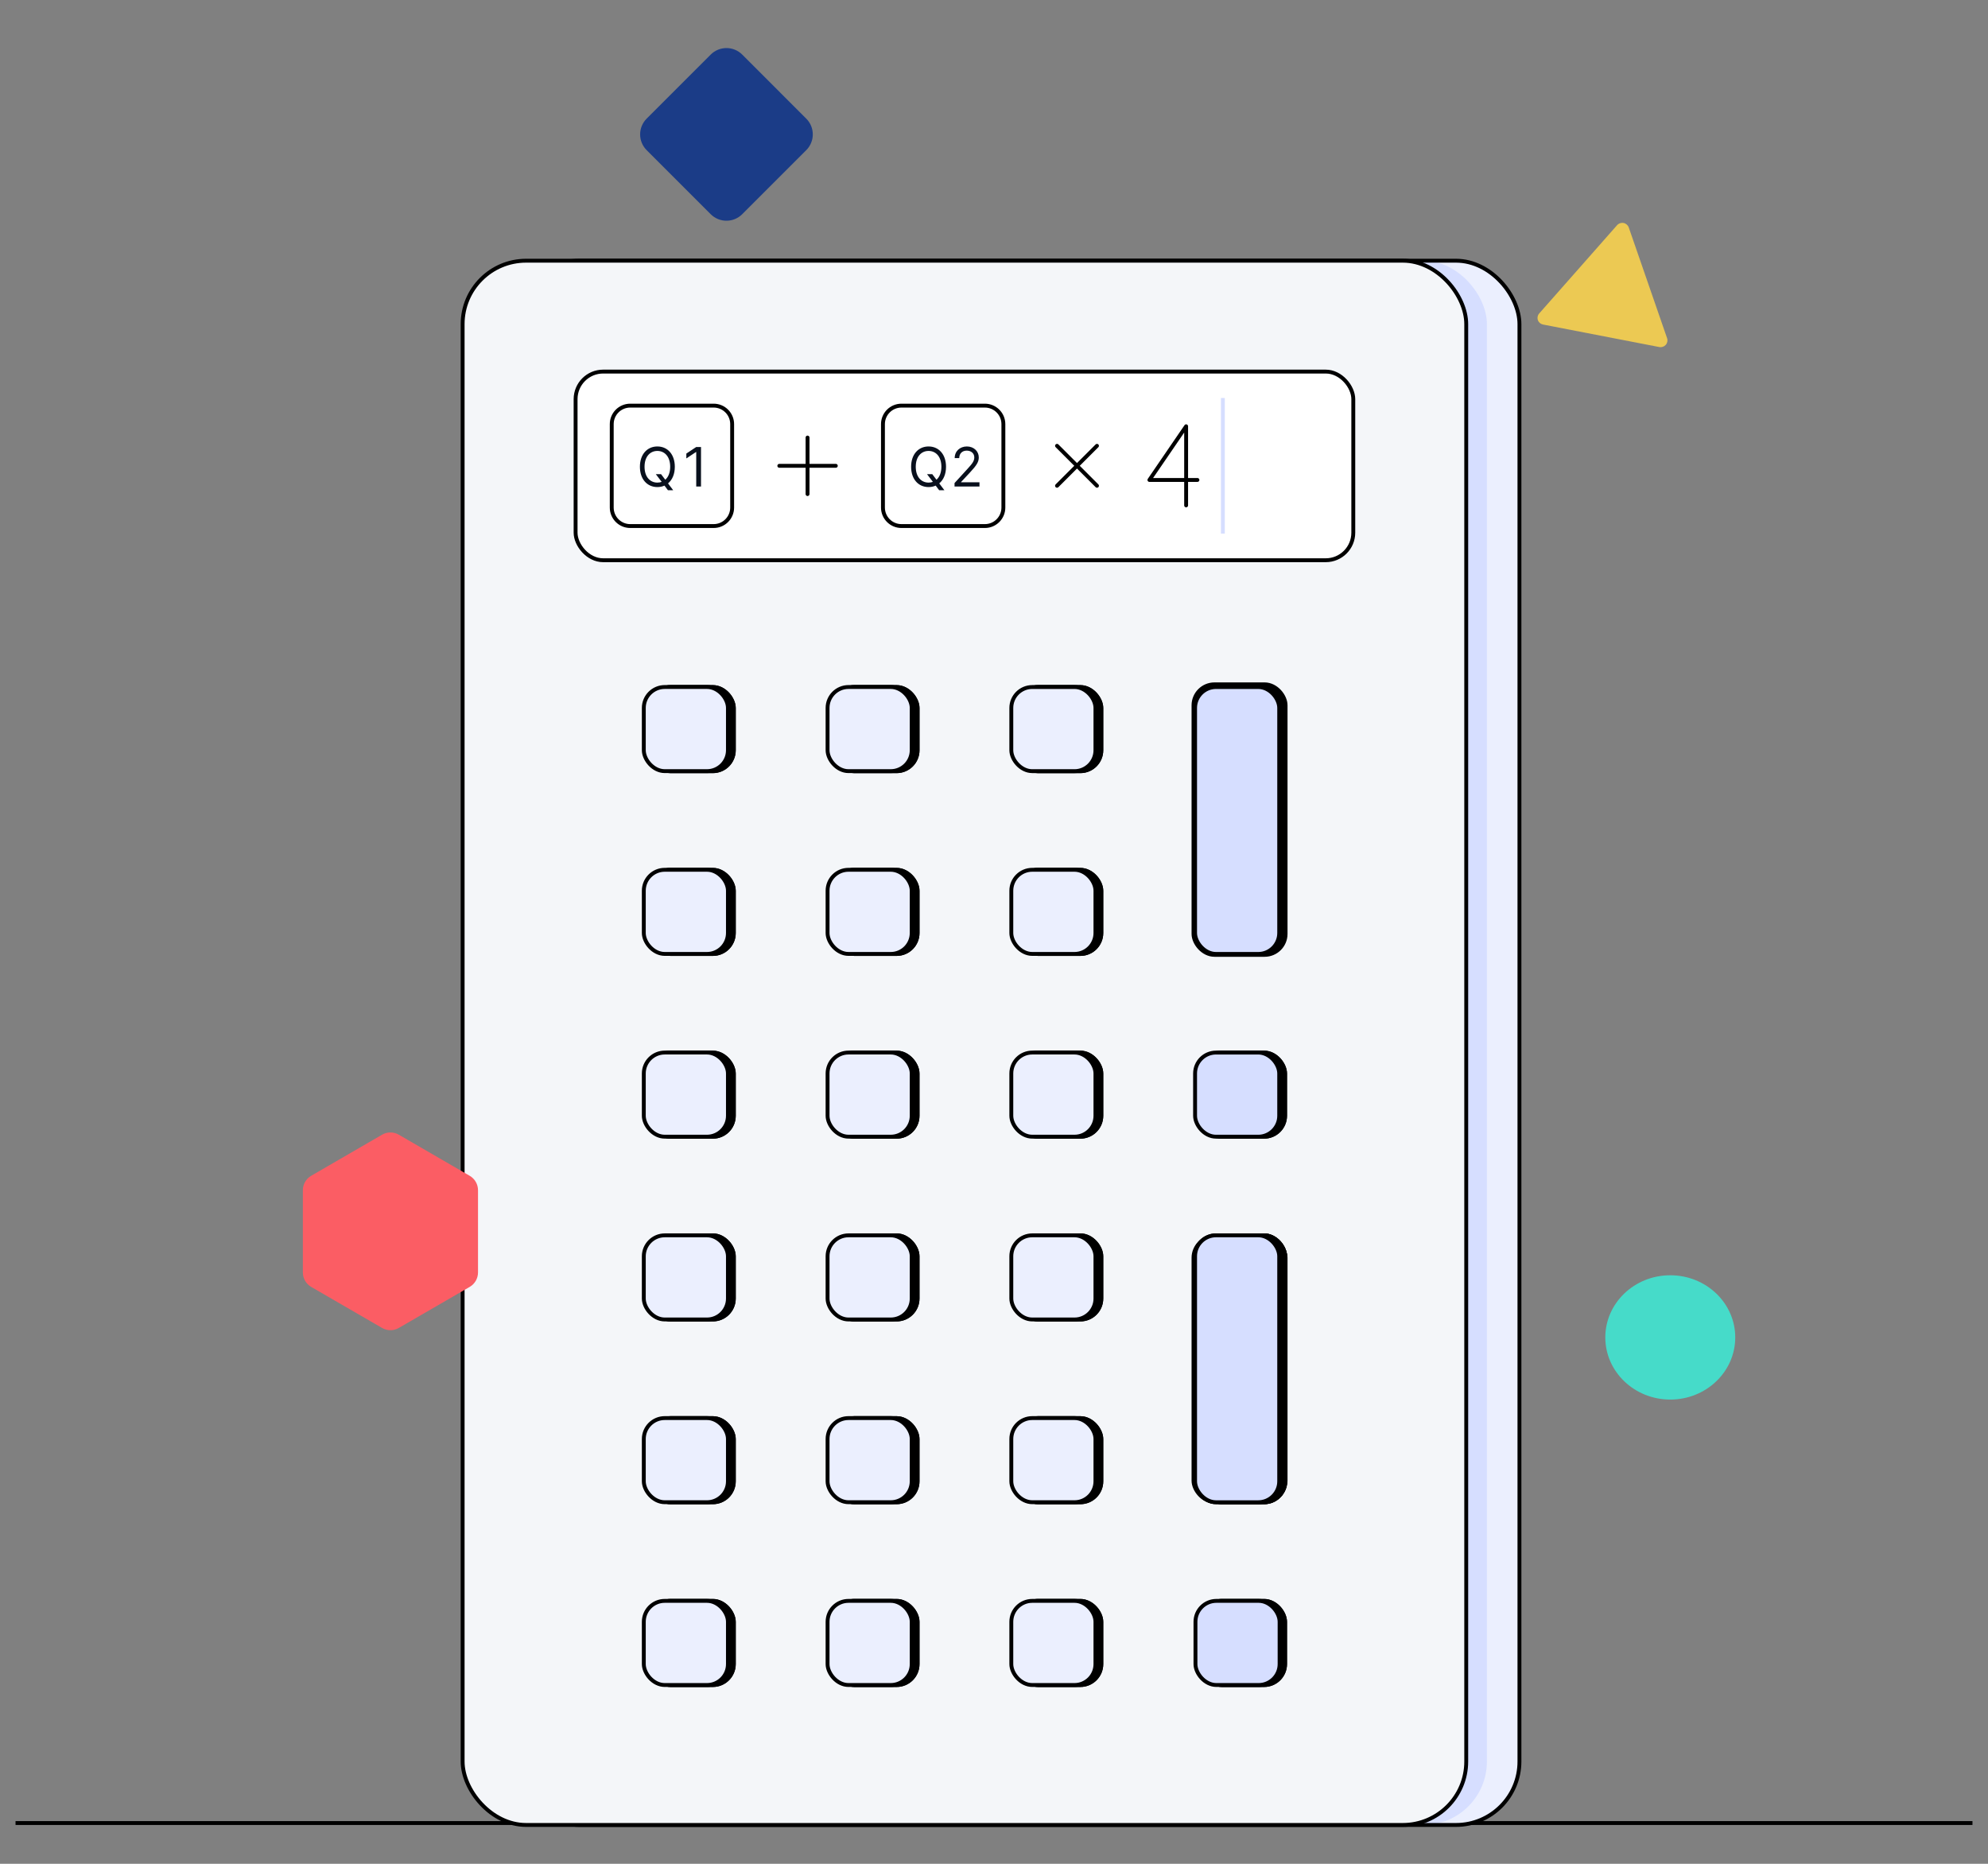 <svg width="256" height="240" viewBox="0 0 256 240" fill="none" xmlns="http://www.w3.org/2000/svg">
<rect x="0" y="0" width="256" height="240" fill="#808080" stroke="none"/>
<line x1="2" y1="234.75" x2="254" y2="234.75" stroke="black" stroke-width="0.5"/>
<rect x="66.426" y="33.57" width="129.237" height="201.427" rx="8.17" fill="#EBEFFE"/>
<rect x="62.236" y="33.57" width="129.237" height="201.427" rx="8.17" fill="#D6DEFF"/>
<rect x="66.426" y="33.57" width="129.237" height="201.427" rx="8.17" stroke="black" stroke-width="0.5"/>
<rect x="59.574" y="33.57" width="129.237" height="201.427" rx="8.17" fill="#F4F6F9"/>
<rect x="59.574" y="33.57" width="129.237" height="201.427" rx="8.17" stroke="black" stroke-width="0.5"/>
<rect x="74.121" y="47.848" width="100.146" height="24.293" rx="3.546" fill="white" stroke="black" stroke-width="0.5"/>
<path d="M157.471 51.248V68.71" stroke="#D6DEFF" stroke-width="0.5"/>
<rect x="83.66" y="88.471" width="10.834" height="10.834" rx="2.696" fill="black" stroke="black" stroke-width="0.5"/>
<rect x="83.66" y="88.471" width="10.834" height="10.834" rx="2.696" stroke="black" stroke-width="0.5"/>
<rect x="107.324" y="88.471" width="10.834" height="10.834" rx="2.696" fill="black" stroke="black" stroke-width="0.5"/>
<rect x="107.324" y="88.471" width="10.834" height="10.834" rx="2.696" stroke="black" stroke-width="0.5"/>
<rect x="130.986" y="88.471" width="10.834" height="10.834" rx="2.696" fill="black" stroke="black" stroke-width="0.5"/>
<rect x="130.986" y="88.471" width="10.834" height="10.834" rx="2.696" stroke="black" stroke-width="0.5"/>
<rect x="83.66" y="112.008" width="10.834" height="10.834" rx="2.696" fill="black" stroke="black" stroke-width="0.5"/>
<rect x="83.66" y="112.008" width="10.834" height="10.834" rx="2.696" stroke="black" stroke-width="0.5"/>
<rect x="107.324" y="112.008" width="10.834" height="10.834" rx="2.696" fill="black" stroke="black" stroke-width="0.5"/>
<rect x="107.324" y="112.008" width="10.834" height="10.834" rx="2.696" stroke="black" stroke-width="0.5"/>
<rect x="130.986" y="112.008" width="10.834" height="10.834" rx="2.696" fill="black" stroke="black" stroke-width="0.5"/>
<rect x="130.986" y="112.008" width="10.834" height="10.834" rx="2.696" stroke="black" stroke-width="0.5"/>
<rect x="154.648" y="112.008" width="10.834" height="10.834" rx="2.696" fill="black" stroke="black" stroke-width="0.5"/>
<rect x="154.648" y="112.008" width="10.834" height="10.834" rx="2.696" stroke="black" stroke-width="0.5"/>
<rect x="153.895" y="112.008" width="10.834" height="10.834" rx="2.696" fill="#EBEFFE"/>
<rect x="153.895" y="112.008" width="10.834" height="10.834" rx="2.696" stroke="black" stroke-width="0.5"/>
<rect x="83.66" y="135.543" width="10.834" height="10.834" rx="2.696" fill="black" stroke="black" stroke-width="0.5"/>
<rect x="83.66" y="135.543" width="10.834" height="10.834" rx="2.696" stroke="black" stroke-width="0.5"/>
<rect x="107.322" y="135.541" width="10.834" height="10.834" rx="2.696" fill="black" stroke="black" stroke-width="0.5"/>
<rect x="107.322" y="135.541" width="10.834" height="10.834" rx="2.696" stroke="black" stroke-width="0.5"/>
<rect x="130.986" y="135.541" width="10.834" height="10.834" rx="2.696" fill="black" stroke="black" stroke-width="0.5"/>
<rect x="130.986" y="135.541" width="10.834" height="10.834" rx="2.696" stroke="black" stroke-width="0.5"/>
<rect x="154.648" y="135.541" width="10.834" height="10.834" rx="2.696" fill="black" stroke="black" stroke-width="0.5"/>
<rect x="154.648" y="135.541" width="10.834" height="10.834" rx="2.696" stroke="black" stroke-width="0.5"/>
<rect x="83.66" y="159.074" width="10.834" height="10.834" rx="2.696" fill="black" stroke="black" stroke-width="0.5"/>
<rect x="83.66" y="159.074" width="10.834" height="10.834" rx="2.696" stroke="black" stroke-width="0.5"/>
<rect x="107.322" y="159.074" width="10.834" height="10.834" rx="2.696" fill="black" stroke="black" stroke-width="0.5"/>
<rect x="107.322" y="159.074" width="10.834" height="10.834" rx="2.696" stroke="black" stroke-width="0.5"/>
<rect x="130.986" y="159.074" width="10.834" height="10.834" rx="2.696" fill="black" stroke="black" stroke-width="0.5"/>
<rect x="130.986" y="159.074" width="10.834" height="10.834" rx="2.696" stroke="black" stroke-width="0.5"/>
<rect x="154.648" y="159.074" width="10.834" height="10.834" rx="2.696" fill="black" stroke="black" stroke-width="0.5"/>
<rect x="154.648" y="159.074" width="10.834" height="10.834" rx="2.696" stroke="black" stroke-width="0.5"/>
<rect x="153.895" y="159.074" width="10.834" height="10.834" rx="2.696" fill="#EBEFFE"/>
<rect x="153.895" y="159.074" width="10.834" height="10.834" rx="2.696" stroke="black" stroke-width="0.5"/>
<rect x="83.66" y="182.611" width="10.834" height="10.834" rx="2.696" fill="black" stroke="black" stroke-width="0.5"/>
<rect x="83.66" y="182.611" width="10.834" height="10.834" rx="2.696" stroke="black" stroke-width="0.5"/>
<rect x="107.322" y="182.611" width="10.834" height="10.834" rx="2.696" fill="black" stroke="black" stroke-width="0.5"/>
<rect x="107.322" y="182.611" width="10.834" height="10.834" rx="2.696" stroke="black" stroke-width="0.5"/>
<rect x="130.986" y="182.611" width="10.834" height="10.834" rx="2.696" fill="black" stroke="black" stroke-width="0.5"/>
<rect x="130.986" y="182.611" width="10.834" height="10.834" rx="2.696" stroke="black" stroke-width="0.5"/>
<rect x="154.648" y="182.611" width="10.834" height="10.834" rx="2.696" fill="black" stroke="black" stroke-width="0.5"/>
<rect x="154.648" y="182.611" width="10.834" height="10.834" rx="2.696" stroke="black" stroke-width="0.5"/>
<rect x="153.895" y="182.611" width="10.834" height="10.834" rx="2.696" fill="#EBEFFE"/>
<rect x="153.895" y="182.611" width="10.834" height="10.834" rx="2.696" stroke="black" stroke-width="0.5"/>
<rect x="153.691" y="88.123" width="11.857" height="34.831" rx="2.696" fill="black" stroke="black" stroke-width="0.5"/>
<rect x="154.648" y="88.471" width="10.834" height="34.37" rx="2.696" stroke="black" stroke-width="0.5"/>
<rect x="153.691" y="159.27" width="11.857" height="34.09" rx="2.696" fill="black" stroke="black" stroke-width="0.5"/>
<rect x="154.648" y="159.074" width="10.834" height="34.37" rx="2.696" stroke="black" stroke-width="0.5"/>
<rect x="83.66" y="206.146" width="10.834" height="10.834" rx="2.696" fill="black" stroke="black" stroke-width="0.5"/>
<rect x="83.66" y="206.146" width="10.834" height="10.834" rx="2.696" stroke="black" stroke-width="0.5"/>
<rect x="107.324" y="206.146" width="10.834" height="10.834" rx="2.696" fill="black" stroke="black" stroke-width="0.5"/>
<rect x="107.324" y="206.146" width="10.834" height="10.834" rx="2.696" stroke="black" stroke-width="0.5"/>
<rect x="130.986" y="206.146" width="10.834" height="10.834" rx="2.696" fill="black" stroke="black" stroke-width="0.5"/>
<rect x="130.986" y="206.146" width="10.834" height="10.834" rx="2.696" stroke="black" stroke-width="0.5"/>
<rect x="154.648" y="206.146" width="10.834" height="10.834" rx="2.696" fill="black" stroke="black" stroke-width="0.5"/>
<rect x="154.648" y="206.146" width="10.834" height="10.834" rx="2.696" stroke="black" stroke-width="0.5"/>
<rect x="82.904" y="88.467" width="10.834" height="10.834" rx="2.696" fill="#EBEFFE"/>
<rect x="106.568" y="88.467" width="10.834" height="10.834" rx="2.696" fill="#EBEFFE"/>
<rect x="130.23" y="88.467" width="10.834" height="10.834" rx="2.696" fill="#EBEFFE"/>
<rect x="82.904" y="112.002" width="10.834" height="10.834" rx="2.696" fill="#EBEFFE"/>
<rect x="106.568" y="112.002" width="10.834" height="10.834" rx="2.696" fill="#EBEFFE"/>
<rect x="130.23" y="112.002" width="10.834" height="10.834" rx="2.696" fill="#EBEFFE"/>
<rect x="82.904" y="135.537" width="10.834" height="10.834" rx="2.696" fill="#EBEFFE"/>
<rect x="106.568" y="135.537" width="10.834" height="10.834" rx="2.696" fill="#EBEFFE"/>
<rect x="130.23" y="135.537" width="10.834" height="10.834" rx="2.696" fill="#EBEFFE"/>
<rect x="153.893" y="135.537" width="10.834" height="10.834" rx="2.696" fill="#D6DEFF"/>
<rect x="82.904" y="159.068" width="10.834" height="10.834" rx="2.696" fill="#EBEFFE"/>
<rect x="106.568" y="159.068" width="10.834" height="10.834" rx="2.696" fill="#EBEFFE"/>
<rect x="130.23" y="159.068" width="10.834" height="10.834" rx="2.696" fill="#EBEFFE"/>
<rect x="82.904" y="182.607" width="10.834" height="10.834" rx="2.696" fill="#EBEFFE"/>
<rect x="106.568" y="182.607" width="10.834" height="10.834" rx="2.696" fill="#EBEFFE"/>
<rect x="130.23" y="182.607" width="10.834" height="10.834" rx="2.696" fill="#EBEFFE"/>
<rect x="153.893" y="88.467" width="10.834" height="34.37" rx="2.696" fill="#D6DEFF"/>
<rect x="153.893" y="159.068" width="10.834" height="34.37" rx="2.696" fill="#D6DEFF"/>
<rect x="82.904" y="206.143" width="10.834" height="10.834" rx="2.696" fill="#EBEFFE"/>
<rect x="106.568" y="206.143" width="10.834" height="10.834" rx="2.696" fill="#EBEFFE"/>
<rect x="130.23" y="206.143" width="10.834" height="10.834" rx="2.696" fill="#EBEFFE"/>
<rect x="153.893" y="206.143" width="10.834" height="10.834" rx="2.696" fill="#D6DEFF"/>
<rect x="82.904" y="88.465" width="10.834" height="10.834" rx="2.696" stroke="black" stroke-width="0.5"/>
<rect x="106.568" y="88.465" width="10.834" height="10.834" rx="2.696" stroke="black" stroke-width="0.5"/>
<rect x="130.23" y="88.467" width="10.834" height="10.834" rx="2.696" stroke="black" stroke-width="0.5"/>
<rect x="82.904" y="112.002" width="10.834" height="10.834" rx="2.696" stroke="black" stroke-width="0.5"/>
<rect x="106.568" y="112.002" width="10.834" height="10.834" rx="2.696" stroke="black" stroke-width="0.5"/>
<rect x="130.23" y="112.002" width="10.834" height="10.834" rx="2.696" stroke="black" stroke-width="0.5"/>
<rect x="82.904" y="135.535" width="10.834" height="10.834" rx="2.696" stroke="black" stroke-width="0.5"/>
<rect x="106.568" y="135.535" width="10.834" height="10.834" rx="2.696" stroke="black" stroke-width="0.5"/>
<rect x="130.23" y="135.535" width="10.834" height="10.834" rx="2.696" stroke="black" stroke-width="0.5"/>
<rect x="153.893" y="135.537" width="10.834" height="10.834" rx="2.696" stroke="black" stroke-width="0.5"/>
<rect x="82.904" y="159.074" width="10.834" height="10.834" rx="2.696" stroke="black" stroke-width="0.5"/>
<rect x="106.568" y="159.074" width="10.834" height="10.834" rx="2.696" stroke="black" stroke-width="0.5"/>
<rect x="130.23" y="159.074" width="10.834" height="10.834" rx="2.696" stroke="black" stroke-width="0.5"/>
<rect x="82.904" y="182.605" width="10.834" height="10.834" rx="2.696" stroke="black" stroke-width="0.5"/>
<rect x="106.568" y="182.605" width="10.834" height="10.834" rx="2.696" stroke="black" stroke-width="0.5"/>
<rect x="130.23" y="182.605" width="10.834" height="10.834" rx="2.696" stroke="black" stroke-width="0.5"/>
<rect x="153.893" y="88.467" width="10.834" height="34.37" rx="2.696" stroke="black" stroke-width="0.5"/>
<rect x="153.893" y="159.072" width="10.834" height="34.37" rx="2.696" stroke="black" stroke-width="0.5"/>
<rect x="82.904" y="206.143" width="10.834" height="10.834" rx="2.696" stroke="black" stroke-width="0.5"/>
<rect x="106.568" y="206.143" width="10.834" height="10.834" rx="2.696" stroke="black" stroke-width="0.5"/>
<rect x="130.23" y="206.143" width="10.834" height="10.834" rx="2.696" stroke="black" stroke-width="0.5"/>
<rect x="153.943" y="206.143" width="10.834" height="10.834" rx="2.696" stroke="black" stroke-width="0.5"/>
<path d="M100.354 59.982H107.629" stroke="black" stroke-width="0.5" stroke-linecap="round" stroke-linejoin="round"/>
<path d="M103.99 63.621V56.345" stroke="black" stroke-width="0.5" stroke-linecap="round" stroke-linejoin="round"/>
<path d="M136.115 62.553L141.26 57.408" stroke="black" stroke-width="0.5" stroke-linecap="round" stroke-linejoin="round"/>
<path d="M141.262 62.553L136.117 57.408" stroke="black" stroke-width="0.5" stroke-linecap="round" stroke-linejoin="round"/>
<path d="M91.9 52.232C93.215 52.232 94.281 53.298 94.281 54.613L94.281 65.358C94.281 66.673 93.215 67.739 91.9 67.739L81.155 67.739C79.841 67.739 78.775 66.673 78.775 65.358L78.775 54.613C78.775 53.298 79.841 52.232 81.155 52.232L91.9 52.232Z" fill="white" stroke="black" stroke-width="0.5"/>
<path d="M86.898 60.105C86.898 58.494 85.953 57.49 84.651 57.49C83.348 57.49 82.403 58.494 82.403 60.105C82.403 61.716 83.348 62.72 84.651 62.72C84.984 62.72 85.292 62.655 85.568 62.531L86.013 63.128H86.689L86.025 62.245C86.567 61.8 86.898 61.059 86.898 60.105ZM84.452 61.059L85.207 62.049C85.034 62.111 84.847 62.143 84.651 62.143C83.726 62.143 83 61.427 83 60.105C83 58.782 83.726 58.067 84.651 58.067C85.575 58.067 86.301 58.782 86.301 60.105C86.301 60.873 86.058 61.435 85.67 61.773L85.128 61.059H84.452ZM90.271 57.559H89.655L88.382 58.405V59.031L89.625 58.206H89.655V62.65H90.271V57.559Z" fill="#09101D"/>
<path d="M126.826 52.232C128.141 52.232 129.207 53.298 129.207 54.613L129.207 65.358C129.207 66.673 128.141 67.739 126.826 67.739L116.081 67.739C114.766 67.739 113.7 66.673 113.7 65.358L113.7 54.613C113.7 53.298 114.766 52.232 116.081 52.232L126.826 52.232Z" fill="white" stroke="black" stroke-width="0.5"/>
<path d="M121.822 60.105C121.822 58.494 120.877 57.49 119.574 57.49C118.272 57.49 117.327 58.494 117.327 60.105C117.327 61.716 118.272 62.72 119.574 62.72C119.908 62.72 120.216 62.655 120.492 62.531L120.937 63.128H121.613L120.949 62.245C121.491 61.8 121.822 61.059 121.822 60.105ZM119.376 61.059L120.131 62.049C119.957 62.111 119.771 62.143 119.574 62.143C118.65 62.143 117.924 61.427 117.924 60.105C117.924 58.782 118.65 58.067 119.574 58.067C120.499 58.067 121.225 58.782 121.225 60.105C121.225 60.873 120.981 61.435 120.594 61.773L120.052 61.059H119.376ZM122.918 62.65H126.13V62.103H123.763V62.064L124.907 60.841C125.782 59.904 126.04 59.466 126.04 58.902C126.04 58.116 125.404 57.49 124.509 57.49C123.616 57.49 122.938 58.096 122.938 58.991H123.524C123.524 58.412 123.9 58.027 124.489 58.027C125.041 58.027 125.463 58.365 125.463 58.902C125.463 59.372 125.187 59.72 124.598 60.364L122.918 62.203V62.65Z" fill="#09101D"/>
<path d="M154.196 61.803H148.012L152.741 54.891V65.077" stroke="black" stroke-width="0.5" stroke-linecap="round" stroke-linejoin="round"/>
<path d="M208.231 29.002L198.206 40.366C197.998 40.6 197.934 40.926 198.036 41.221C198.139 41.515 198.393 41.732 198.703 41.791L213.673 44.688C213.982 44.747 214.299 44.639 214.505 44.405C214.712 44.171 214.777 43.846 214.676 43.552L209.744 29.303C209.645 29.002 209.39 28.777 209.076 28.714C208.763 28.652 208.439 28.762 208.231 29.002Z" fill="#ECC953"/>
<path d="M61.555 163.848V153.266C61.555 152.498 61.147 151.789 60.484 151.405L51.35 146.112C50.686 145.728 49.869 145.728 49.205 146.112L40.07 151.405C39.408 151.789 39 152.498 39 153.266V163.848C38.998 164.617 39.407 165.328 40.07 165.713L49.205 171.002C49.869 171.385 50.686 171.385 51.35 171.002L60.484 165.713C61.148 165.328 61.557 164.617 61.555 163.848Z" fill="#FB5D64"/>
<ellipse cx="215.086" cy="172.218" rx="8.367" ry="8.003" fill="#46DBC9"/>
<path d="M91.519 7.029C92.64 5.909 94.457 5.909 95.578 7.029L103.825 15.277C104.946 16.397 104.946 18.215 103.825 19.335L95.578 27.582C94.457 28.703 92.64 28.703 91.519 27.582L83.272 19.335C82.151 18.215 82.151 16.397 83.272 15.277L91.519 7.029Z" fill="#1B3C87"/>
</svg>
